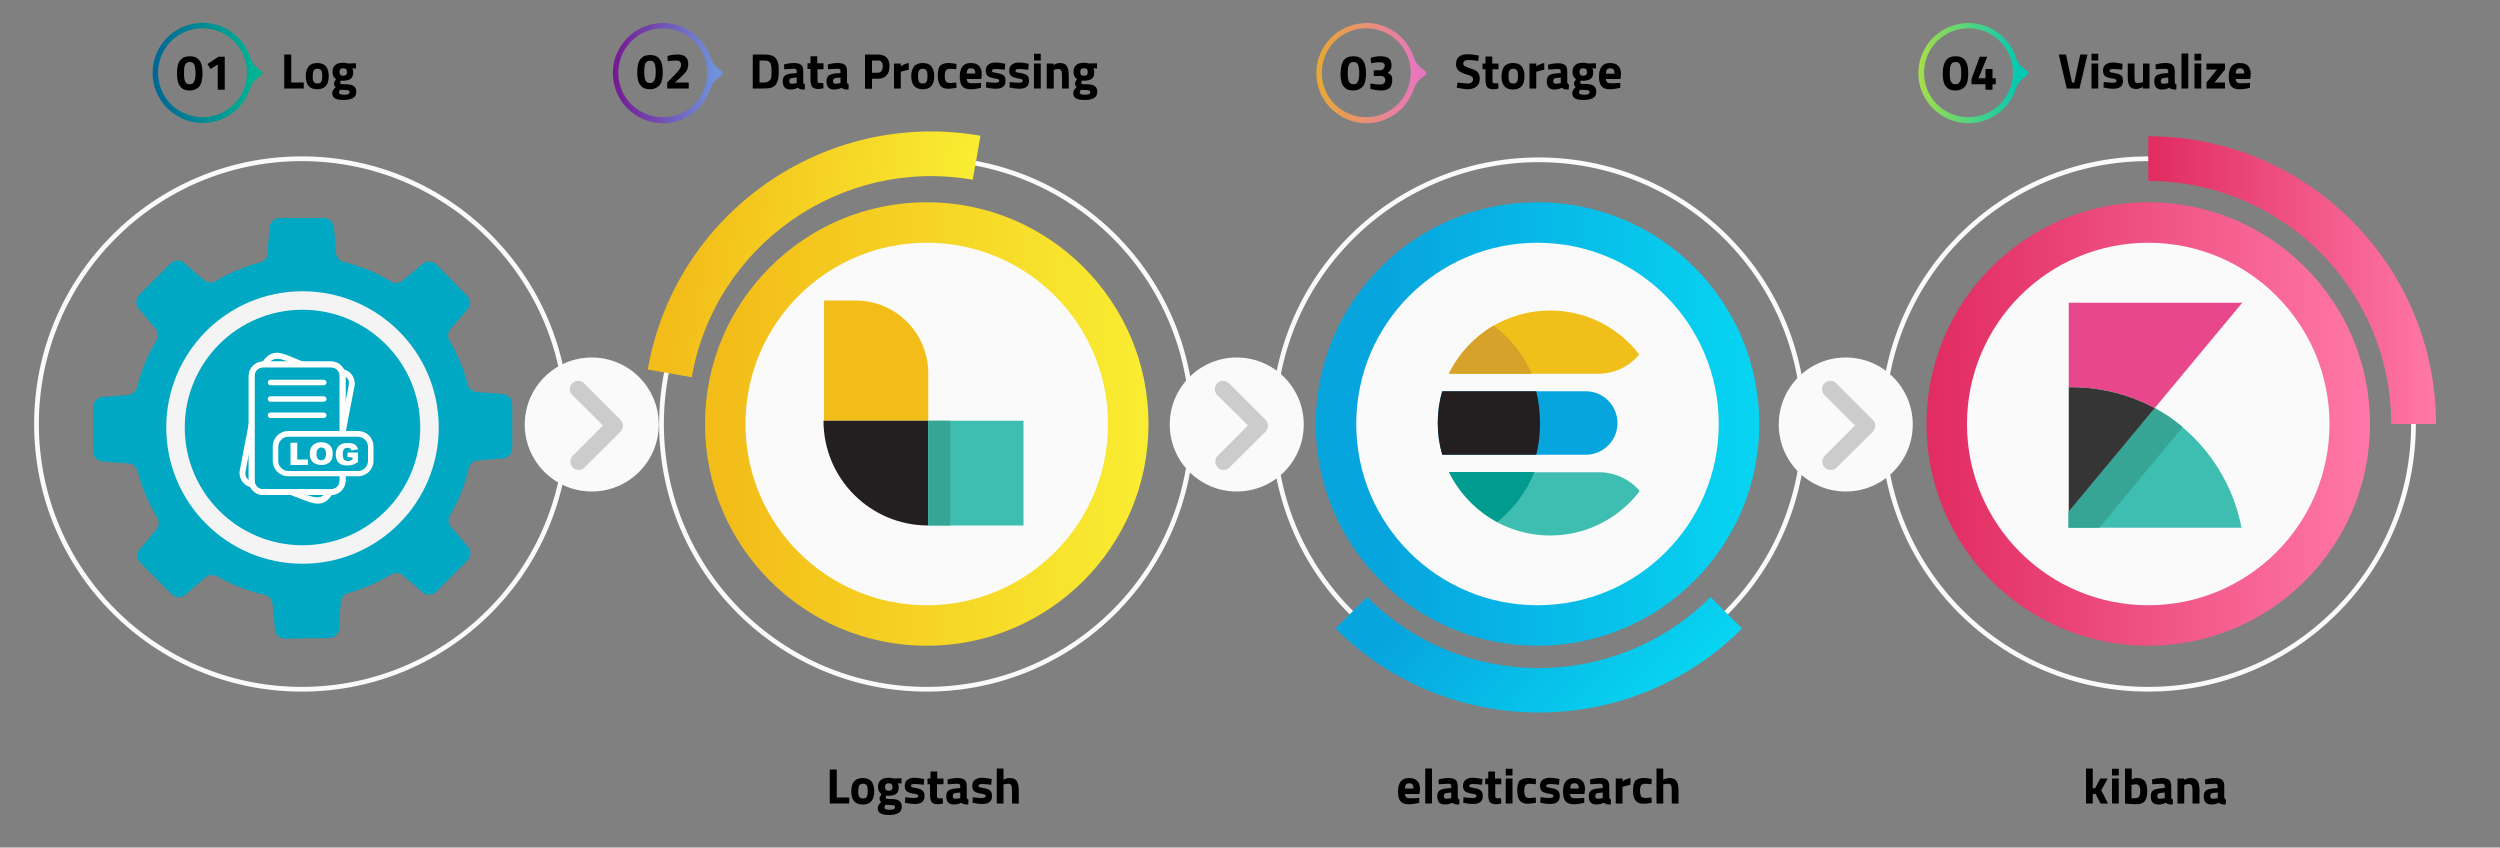<?xml version="1.0" encoding="utf-8"?>
<!-- Generator: Adobe Illustrator 21.0.0, SVG Export Plug-In . SVG Version: 6.00 Build 0)  -->
<!DOCTYPE svg PUBLIC "-//W3C//DTD SVG 1.1//EN" "http://www.w3.org/Graphics/SVG/1.1/DTD/svg11.dtd">
<svg version="1.1" id="Layer_1" xmlns="http://www.w3.org/2000/svg" xmlns:xlink="http://www.w3.org/1999/xlink" x="0px" y="0px"
	 viewBox="0 0 1000 339" style="enable-background:new 0 0 1000 339;" xml:space="preserve">
<rect x="0" y="0" width="1000" height="339" fill="#808080" stroke="none"/>
<g>
	<path d="M339.6,321.4h-7.7v-13.6h2.8V319h5V321.4z"/>
	<path d="M341.6,312.6c0.7-0.9,1.9-1.4,3.5-1.4s2.8,0.5,3.5,1.4s1.1,2.2,1.1,3.9c0,3.5-1.5,5.3-4.6,5.3s-4.6-1.8-4.6-5.3
		C340.5,314.8,340.9,313.5,341.6,312.6z M343.7,318.7c0.3,0.5,0.8,0.7,1.5,0.7s1.2-0.2,1.5-0.7c0.3-0.5,0.4-1.2,0.4-2.3
		c0-1-0.1-1.8-0.4-2.2c-0.3-0.5-0.8-0.7-1.5-0.7s-1.2,0.2-1.5,0.7c-0.3,0.5-0.4,1.2-0.4,2.2C343.2,317.4,343.4,318.2,343.7,318.7z"
		/>
	<path d="M360.7,322.7c0,1.1-0.4,2-1.3,2.5c-0.9,0.5-2.1,0.8-3.6,0.8s-2.7-0.2-3.5-0.6c-0.8-0.4-1.2-1.1-1.2-2.2
		c0-0.8,0.5-1.6,1.4-2.4c-0.5-0.3-0.7-0.8-0.7-1.5c0-0.3,0.2-0.7,0.6-1.3l0.2-0.3c-0.9-0.7-1.4-1.6-1.4-2.9c0-1.3,0.4-2.2,1.1-2.8
		s1.8-0.9,3.1-0.9c0.6,0,1.1,0.1,1.7,0.2l0.3,0.1l3.2-0.1v2.1l-1.5-0.1c0.3,0.5,0.4,0.9,0.4,1.4c0,1.3-0.3,2.3-1,2.8
		c-0.7,0.5-1.7,0.8-3.2,0.8c-0.3,0-0.6,0-0.8-0.1c-0.1,0.3-0.2,0.6-0.2,0.8s0.1,0.4,0.3,0.5s0.8,0.1,1.6,0.1c1.7,0,2.8,0.2,3.4,0.7
		C360.4,320.8,360.7,321.6,360.7,322.7z M353.8,323c0,0.6,0.7,0.9,2.1,0.9c1.4,0,2.1-0.3,2.1-1c0-0.4-0.1-0.6-0.4-0.7
		c-0.2-0.1-0.7-0.2-1.5-0.2l-1.8-0.1C354,322.2,353.8,322.6,353.8,323z M354,314.8c0,1,0.5,1.5,1.5,1.5s1.5-0.5,1.5-1.5
		c0-1-0.5-1.5-1.5-1.5S354,313.8,354,314.8z"/>
	<path d="M369.5,313.9c-1.7-0.2-2.8-0.3-3.5-0.3c-0.7,0-1.1,0.1-1.3,0.2s-0.3,0.3-0.3,0.6c0,0.3,0.1,0.4,0.4,0.5
		c0.3,0.1,0.9,0.2,2,0.4s1.8,0.5,2.3,1c0.5,0.4,0.7,1.2,0.7,2.1c0,2.2-1.3,3.2-4,3.2c-0.9,0-1.9-0.1-3.2-0.4l-0.6-0.1l0.1-2.2
		c1.7,0.2,2.8,0.3,3.5,0.3c0.6,0,1.1-0.1,1.3-0.2c0.2-0.1,0.4-0.3,0.4-0.6s-0.1-0.4-0.4-0.6c-0.2-0.1-0.9-0.3-1.9-0.4
		c-1-0.2-1.8-0.5-2.3-0.9c-0.5-0.4-0.8-1.2-0.8-2.2c0-1.1,0.4-1.9,1.1-2.4c0.7-0.5,1.6-0.8,2.8-0.8c0.8,0,1.9,0.1,3.2,0.4l0.7,0.1
		L369.5,313.9z"/>
	<path d="M377.3,313.7h-2.5v4.1c0,0.4,0,0.7,0,0.9c0,0.2,0.1,0.3,0.2,0.4c0.1,0.1,0.3,0.2,0.6,0.2l1.5,0l0.1,2.1
		c-0.9,0.2-1.6,0.3-2,0.3c-1.2,0-2-0.3-2.5-0.8c-0.4-0.5-0.7-1.5-0.7-3v-4.2H371v-2.3h1.2v-2.8h2.7v2.8h2.5V313.7z"/>
	<path d="M386.7,314.6v4.2c0,0.3,0.1,0.5,0.2,0.7s0.2,0.2,0.5,0.3l-0.1,2c-0.7,0-1.2,0-1.6-0.1c-0.4-0.1-0.8-0.3-1.2-0.6
		c-1,0.5-1.9,0.7-2.9,0.7c-2.1,0-3.1-1.1-3.1-3.3c0-1.1,0.3-1.8,0.9-2.3c0.6-0.4,1.5-0.7,2.6-0.8l2.1-0.2v-0.6
		c0-0.4-0.1-0.7-0.3-0.9c-0.2-0.2-0.5-0.2-0.9-0.2l-3.8,0.2l-0.1-1.9c1.4-0.4,2.8-0.6,4.1-0.6c1.3,0,2.2,0.3,2.8,0.8
		C386.5,312.5,386.7,313.4,386.7,314.6z M382.2,317.2c-0.7,0.1-1.1,0.5-1.1,1.2s0.3,1.1,1,1.1c0.5,0,1.1-0.1,1.7-0.2l0.3-0.1V317
		L382.2,317.2z"/>
	<path d="M396.5,313.9c-1.7-0.2-2.8-0.3-3.5-0.3c-0.7,0-1.1,0.1-1.3,0.2s-0.3,0.3-0.3,0.6c0,0.3,0.1,0.4,0.4,0.5
		c0.3,0.1,0.9,0.2,2,0.4s1.8,0.5,2.3,1c0.5,0.4,0.7,1.2,0.7,2.1c0,2.2-1.3,3.2-4,3.2c-0.9,0-1.9-0.1-3.2-0.4l-0.6-0.1l0.1-2.2
		c1.7,0.2,2.8,0.3,3.5,0.3c0.6,0,1.1-0.1,1.3-0.2c0.2-0.1,0.4-0.3,0.4-0.6s-0.1-0.4-0.4-0.6c-0.2-0.1-0.9-0.3-1.9-0.4
		c-1-0.2-1.8-0.5-2.3-0.9c-0.5-0.4-0.8-1.2-0.8-2.2c0-1.1,0.4-1.9,1.1-2.4c0.7-0.5,1.6-0.8,2.8-0.8c0.8,0,1.9,0.1,3.2,0.4l0.7,0.1
		L396.5,313.9z"/>
	<path d="M401.4,321.4h-2.7v-14h2.7v4.5c0.9-0.5,1.7-0.7,2.5-0.7c1.3,0,2.3,0.4,2.8,1.2c0.5,0.8,0.8,2,0.8,3.6v5.4h-2.7v-5.4
		c0-0.8-0.1-1.5-0.3-1.9c-0.2-0.4-0.6-0.6-1.2-0.6c-0.5,0-1,0.1-1.6,0.2l-0.3,0.1V321.4z"/>
</g>
<g>
	<path d="M562.5,318.9c0.3,0.3,0.8,0.4,1.3,0.4c1.2,0,2.3,0,3.3-0.1l0.6-0.1l0,2c-1.5,0.4-2.9,0.6-4.2,0.6c-1.5,0-2.6-0.4-3.3-1.2
		s-1-2.1-1-3.9c0-3.6,1.5-5.4,4.4-5.4c2.9,0,4.4,1.5,4.4,4.5l-0.2,1.9H562C562,318.2,562.2,318.6,562.5,318.9z M565.4,315.5
		c0-0.8-0.1-1.4-0.4-1.7c-0.3-0.3-0.7-0.5-1.3-0.5c-0.6,0-1.1,0.2-1.3,0.5c-0.3,0.3-0.4,0.9-0.4,1.6H565.4z"/>
	<path d="M570.1,321.4v-14h2.7v14H570.1z"/>
	<path d="M583.1,314.6v4.2c0,0.3,0.1,0.5,0.2,0.7s0.2,0.2,0.5,0.3l-0.1,2c-0.7,0-1.2,0-1.6-0.1c-0.4-0.1-0.8-0.3-1.2-0.6
		c-1,0.5-1.9,0.7-2.9,0.7c-2.1,0-3.1-1.1-3.1-3.3c0-1.1,0.3-1.8,0.9-2.3c0.6-0.4,1.5-0.7,2.6-0.8l2.1-0.2v-0.6
		c0-0.4-0.1-0.7-0.3-0.9c-0.2-0.2-0.5-0.2-0.9-0.2l-3.8,0.2l-0.1-1.9c1.4-0.4,2.8-0.6,4.1-0.6s2.2,0.3,2.8,0.8
		C582.8,312.5,583.1,313.4,583.1,314.6z M578.6,317.2c-0.7,0.1-1.1,0.5-1.1,1.2s0.3,1.1,1,1.1c0.5,0,1.1-0.1,1.7-0.2l0.3-0.1V317
		L578.6,317.2z"/>
	<path d="M592.8,313.9c-1.7-0.2-2.8-0.3-3.5-0.3c-0.7,0-1.1,0.1-1.3,0.2s-0.3,0.3-0.3,0.6c0,0.3,0.1,0.4,0.4,0.5
		c0.3,0.1,0.9,0.2,2,0.4s1.8,0.5,2.3,1c0.5,0.4,0.7,1.2,0.7,2.1c0,2.2-1.3,3.2-4,3.2c-0.9,0-1.9-0.1-3.2-0.4l-0.6-0.1l0.1-2.2
		c1.7,0.2,2.8,0.3,3.5,0.3c0.6,0,1.1-0.1,1.3-0.2s0.4-0.3,0.4-0.6s-0.1-0.4-0.4-0.6c-0.2-0.1-0.9-0.3-1.9-0.4
		c-1-0.2-1.8-0.5-2.3-0.9s-0.8-1.2-0.8-2.2c0-1.1,0.4-1.9,1.1-2.4s1.6-0.8,2.8-0.8c0.8,0,1.9,0.1,3.2,0.4l0.7,0.1L592.8,313.9z"/>
	<path d="M600.6,313.7h-2.5v4.1c0,0.4,0,0.7,0,0.9c0,0.2,0.1,0.3,0.2,0.4s0.3,0.2,0.6,0.2l1.5,0l0.1,2.1c-0.9,0.2-1.6,0.3-2,0.3
		c-1.2,0-2-0.3-2.5-0.8c-0.4-0.5-0.7-1.5-0.7-3v-4.2h-1.2v-2.3h1.2v-2.8h2.7v2.8h2.5V313.7z"/>
	<path d="M602.3,310.2v-2.7h2.7v2.7H602.3z M602.3,321.4v-10h2.7v10H602.3z"/>
	<path d="M611.2,311.2c0.7,0,1.6,0.1,2.7,0.3l0.5,0.1l-0.1,2.1c-1.1-0.1-1.8-0.2-2.3-0.2c-0.9,0-1.5,0.2-1.8,0.6s-0.5,1.1-0.5,2.2
		c0,1.1,0.2,1.8,0.5,2.3c0.3,0.4,0.9,0.6,1.8,0.6l2.3-0.2l0.1,2.1c-1.4,0.3-2.5,0.4-3.3,0.4c-1.5,0-2.5-0.4-3.2-1.3s-1-2.2-1-4
		c0-1.8,0.3-3.2,1-4C608.7,311.6,609.8,311.2,611.2,311.2z"/>
	<path d="M623.6,313.9c-1.7-0.2-2.8-0.3-3.5-0.3c-0.7,0-1.1,0.1-1.3,0.2s-0.3,0.3-0.3,0.6c0,0.3,0.1,0.4,0.4,0.5
		c0.3,0.1,0.9,0.2,2,0.4s1.8,0.5,2.3,1c0.5,0.4,0.7,1.2,0.7,2.1c0,2.2-1.3,3.2-4,3.2c-0.9,0-1.9-0.1-3.2-0.4l-0.6-0.1l0.1-2.2
		c1.7,0.2,2.8,0.3,3.5,0.3c0.6,0,1.1-0.1,1.3-0.2s0.4-0.3,0.4-0.6s-0.1-0.4-0.4-0.6c-0.2-0.1-0.9-0.3-1.9-0.4
		c-1-0.2-1.8-0.5-2.3-0.9s-0.8-1.2-0.8-2.2c0-1.1,0.4-1.9,1.1-2.4s1.6-0.8,2.8-0.8c0.8,0,1.9,0.1,3.2,0.4l0.7,0.1L623.6,313.9z"/>
	<path d="M628.5,318.9c0.3,0.3,0.8,0.4,1.3,0.4c1.2,0,2.3,0,3.3-0.1l0.6-0.1l0,2c-1.5,0.4-2.9,0.6-4.2,0.6c-1.5,0-2.6-0.4-3.3-1.2
		s-1-2.1-1-3.9c0-3.6,1.5-5.4,4.4-5.4c2.9,0,4.4,1.5,4.4,4.5l-0.2,1.9h-5.9C628.1,318.2,628.2,318.6,628.5,318.9z M631.5,315.5
		c0-0.8-0.1-1.4-0.4-1.7c-0.3-0.3-0.7-0.5-1.3-0.5c-0.6,0-1.1,0.2-1.3,0.5c-0.3,0.3-0.4,0.9-0.4,1.6H631.5z"/>
	<path d="M643.7,314.6v4.2c0,0.3,0.1,0.5,0.2,0.7s0.2,0.2,0.5,0.3l-0.1,2c-0.7,0-1.2,0-1.6-0.1c-0.4-0.1-0.8-0.3-1.2-0.6
		c-1,0.5-1.9,0.7-2.9,0.7c-2.1,0-3.1-1.1-3.1-3.3c0-1.1,0.3-1.8,0.9-2.3c0.6-0.4,1.5-0.7,2.6-0.8l2.1-0.2v-0.6
		c0-0.4-0.1-0.7-0.3-0.9c-0.2-0.2-0.5-0.2-0.9-0.2l-3.8,0.2l-0.1-1.9c1.4-0.4,2.8-0.6,4.1-0.6s2.2,0.3,2.8,0.8
		C643.4,312.5,643.7,313.4,643.7,314.6z M639.2,317.2c-0.7,0.1-1.1,0.5-1.1,1.2s0.3,1.1,1,1.1c0.5,0,1.1-0.1,1.7-0.2l0.3-0.1V317
		L639.2,317.2z"/>
	<path d="M646.3,321.4v-10h2.7v1.1c1.1-0.7,2.2-1.1,3.2-1.3v2.7c-1.1,0.2-2,0.5-2.8,0.7l-0.4,0.1v6.7H646.3z"/>
	<path d="M657.5,311.2c0.7,0,1.6,0.1,2.7,0.3l0.5,0.1l-0.1,2.1c-1.1-0.1-1.8-0.2-2.3-0.2c-0.9,0-1.5,0.2-1.8,0.6s-0.5,1.1-0.5,2.2
		c0,1.1,0.2,1.8,0.5,2.3c0.3,0.4,0.9,0.6,1.8,0.6l2.3-0.2l0.1,2.1c-1.4,0.3-2.5,0.4-3.3,0.4c-1.5,0-2.5-0.4-3.2-1.3s-1-2.2-1-4
		c0-1.8,0.3-3.2,1-4C654.9,311.6,656,311.2,657.5,311.2z"/>
	<path d="M665.3,321.4h-2.7v-14h2.7v4.5c0.9-0.5,1.7-0.7,2.5-0.7c1.3,0,2.3,0.4,2.8,1.2c0.5,0.8,0.8,2,0.8,3.6v5.4h-2.7v-5.4
		c0-0.8-0.1-1.5-0.3-1.9c-0.2-0.4-0.6-0.6-1.2-0.6c-0.5,0-1,0.1-1.6,0.2l-0.3,0.1V321.4z"/>
</g>
<g>
	<path id="XMLID_116_" style="fill:#00A8C3;" d="M190.9,184.2l10.2-0.8c2.1-0.2,3.8-1.9,3.8-4.1l0-5.9l0-5.8l0-5.9c0-2.1-1.6-3.9-3.8-4.1
		l-10.4-0.8c-1.7-0.1-3.2-1.4-3.6-3c-1.6-6.2-4.1-12.1-7.3-17.5c-0.9-1.5-0.7-3.4,0.4-4.8l6.8-7.7c1.4-1.6,1.3-4-0.2-5.5l-4.1-4.2
		l-4-4.1l-4.1-4.2c-1.5-1.5-3.9-1.6-5.5-0.3l-8,6.7c-1.3,1.1-3.2,1.3-4.7,0.4c-5.8-3.5-12.1-6.2-18.9-7.8c-1.7-0.4-2.9-1.9-3.1-3.6
		l-0.8-10.2c-0.2-2.1-1.9-3.8-4.1-3.8h-5.9h-5.8h-5.9c-2.1,0-3.9,1.6-4.1,3.8l-0.8,10.4c-0.1,1.7-1.4,3.2-3,3.6
		c-6.3,1.6-12.2,4.1-17.7,7.4c-1.5,0.9-3.4,0.7-4.8-0.4l-7.8-6.8c-1.6-1.4-4-1.3-5.5,0.2l-4.2,4.2l-4.1,4.1l-4.2,4.2
		c-1.5,1.5-1.6,3.9-0.3,5.5l6.8,8c1.1,1.3,1.3,3.2,0.4,4.7c-3.5,5.8-6.1,12.1-7.8,18.8c-0.4,1.7-1.9,2.9-3.6,3.1l-10.2,0.8
		c-2.1,0.2-3.8,1.9-3.8,4.1l0,5.9l0,5.8l0,5.9c0,2.1,1.6,3.9,3.8,4.1l10.4,0.8c1.7,0.1,3.2,1.3,3.6,3c1.7,6.6,4.4,12.9,7.9,18.6
		c0.9,1.5,0.8,3.4-0.4,4.8l-6.6,7.9c-1.4,1.6-1.3,4,0.3,5.5l4.2,4.2l4.1,4.1l4.2,4.2c1.5,1.5,3.9,1.6,5.5,0.2l7.9-6.9
		c1.3-1.1,3.2-1.3,4.7-0.5c5.9,3.4,12.3,5.9,19.1,7.5c1.7,0.4,3,1.8,3.1,3.6l1,10.2c0.2,2.1,2,3.7,4.1,3.7l5.9-0.1l5.8-0.1l5.9-0.1
		c2.1,0,3.9-1.7,4-3.9l0.6-10.4c0.1-1.7,1.3-3.2,3-3.7c6.1-1.7,11.8-4.2,17.1-7.4c1.5-0.9,3.4-0.8,4.8,0.4l7.8,6.7
		c1.6,1.4,4,1.3,5.5-0.2l4.2-4.2l4.1-4.1l4.2-4.2c1.5-1.5,1.6-3.9,0.2-5.5l-6.8-7.9c-1.1-1.3-1.3-3.2-0.4-4.7
		c3.3-5.6,5.8-11.6,7.3-18.1C187.7,185.6,189.2,184.4,190.9,184.2z"/>
	<g id="XMLID_152_">
		<circle id="XMLID_389_" style="fill:#F4F4F4;" cx="121" cy="171" r="54.5"/>
		<circle id="XMLID_203_" style="fill:#00A8C3;" cx="121" cy="171" r="47.1"/>
	</g>
</g>
<g>
	<path d="M837.1,321.4h-2.7v-14h2.7v8l1-0.2l2-3.8h3l-2.6,4.7l2.7,5.3h-3l-2-3.9l-1.1,0.2V321.4z"/>
	<path d="M844.8,310.2v-2.7h2.7v2.7H844.8z M844.8,321.4v-10h2.7v10H844.8z"/>
	<path d="M854.8,311.2c1.4,0,2.4,0.4,3.1,1.2c0.6,0.8,1,2.1,1,4.1c0,2-0.4,3.3-1.1,4.1c-0.7,0.8-2,1.1-3.9,1.1
		c-0.6,0-1.6-0.1-3.1-0.2l-0.8-0.1v-14h2.7v4.3C853.5,311.4,854.2,311.2,854.8,311.2z M853.8,319.3c0.9,0,1.5-0.2,1.8-0.6
		c0.3-0.4,0.5-1.2,0.5-2.3c0-1.8-0.6-2.7-1.7-2.7c-0.5,0-1,0.1-1.5,0.2l-0.3,0.1v5.3C853.2,319.3,853.6,319.3,853.8,319.3z"/>
	<path d="M868.5,314.6v4.2c0,0.3,0.1,0.5,0.2,0.7s0.2,0.2,0.5,0.3l-0.1,2c-0.7,0-1.2,0-1.6-0.1c-0.4-0.1-0.8-0.3-1.2-0.6
		c-1,0.5-1.9,0.7-2.9,0.7c-2.1,0-3.1-1.1-3.1-3.3c0-1.1,0.3-1.8,0.9-2.3c0.6-0.4,1.5-0.7,2.6-0.8l2.1-0.2v-0.6
		c0-0.4-0.1-0.7-0.3-0.9c-0.2-0.2-0.5-0.2-0.9-0.2l-3.8,0.2l-0.1-1.9c1.4-0.4,2.8-0.6,4.1-0.6c1.3,0,2.2,0.3,2.8,0.8
		C868.2,312.5,868.5,313.4,868.5,314.6z M864,317.2c-0.7,0.1-1.1,0.5-1.1,1.2s0.3,1.1,1,1.1c0.5,0,1.1-0.1,1.7-0.2l0.3-0.1V317
		L864,317.2z"/>
	<path d="M873.7,321.4H871v-10h2.7v0.6c0.9-0.5,1.7-0.8,2.5-0.8c1.3,0,2.3,0.4,2.8,1.2c0.5,0.8,0.8,2,0.8,3.6v5.4H877v-5.3
		c0-0.9-0.1-1.5-0.3-1.9c-0.2-0.4-0.6-0.6-1.2-0.6c-0.5,0-1.1,0.1-1.6,0.3l-0.2,0.1V321.4z"/>
	<path d="M889.7,314.6v4.2c0,0.3,0.1,0.5,0.2,0.7s0.2,0.2,0.5,0.3l-0.1,2c-0.7,0-1.2,0-1.6-0.1c-0.4-0.1-0.8-0.3-1.2-0.6
		c-1,0.5-1.9,0.7-2.9,0.7c-2.1,0-3.1-1.1-3.1-3.3c0-1.1,0.3-1.8,0.9-2.3c0.6-0.4,1.5-0.7,2.6-0.8l2.1-0.2v-0.6
		c0-0.4-0.1-0.7-0.3-0.9c-0.2-0.2-0.5-0.2-0.9-0.2l-3.8,0.2l-0.1-1.9c1.4-0.4,2.8-0.6,4.1-0.6c1.3,0,2.2,0.3,2.8,0.8
		C889.5,312.5,889.7,313.4,889.7,314.6z M885.2,317.2c-0.7,0.1-1.1,0.5-1.1,1.2s0.3,1.1,1,1.1c0.5,0,1.1-0.1,1.7-0.2l0.3-0.1V317
		L885.2,317.2z"/>
</g>
<g>
	<g>
		<path d="M305.7,35.4h-4.6V21.8h4.6c1.2,0,2.1,0.1,2.9,0.4c0.8,0.2,1.4,0.7,1.8,1.2c0.4,0.6,0.7,1.2,0.9,2c0.2,0.8,0.2,1.8,0.2,3
			c0,1.2-0.1,2.2-0.2,3c-0.1,0.8-0.4,1.5-0.8,2.2c-0.4,0.6-1,1.1-1.8,1.4C307.9,35.3,306.9,35.4,305.7,35.4z M308.6,30
			c0-0.4,0-1,0-1.8c0-0.8,0-1.4-0.1-1.8c-0.1-0.5-0.2-0.9-0.4-1.2c-0.2-0.4-0.5-0.6-0.9-0.8c-0.4-0.1-0.9-0.2-1.6-0.2h-1.8V33h1.8
			c1,0,1.7-0.3,2.2-0.8C308.3,31.9,308.6,31.1,308.6,30z"/>
		<path d="M321.3,28.6v4.2c0,0.3,0.1,0.5,0.2,0.7c0.1,0.1,0.2,0.2,0.5,0.3l-0.1,2c-0.7,0-1.2,0-1.6-0.1c-0.4-0.1-0.8-0.3-1.2-0.6
			c-1,0.5-1.9,0.7-2.9,0.7c-2.1,0-3.1-1.1-3.1-3.3c0-1.1,0.3-1.8,0.9-2.3c0.6-0.4,1.5-0.7,2.6-0.8l2.1-0.2v-0.6
			c0-0.4-0.1-0.7-0.3-0.9c-0.2-0.2-0.5-0.2-0.9-0.2l-3.8,0.2l-0.1-1.9c1.4-0.4,2.8-0.6,4.1-0.6c1.3,0,2.2,0.3,2.8,0.8
			S321.3,27.4,321.3,28.6z M316.8,31.2c-0.7,0.1-1.1,0.5-1.1,1.2s0.3,1.1,1,1.1c0.5,0,1.1-0.1,1.7-0.2l0.3-0.1V31L316.8,31.2z"/>
		<path d="M329.4,27.7H327v4.1c0,0.4,0,0.7,0,0.8c0,0.2,0.1,0.3,0.2,0.4c0.1,0.1,0.3,0.2,0.6,0.2l1.5,0l0.1,2.1
			c-0.9,0.2-1.6,0.3-2,0.3c-1.2,0-2-0.3-2.5-0.8c-0.4-0.5-0.7-1.5-0.7-3v-4.2h-1.2v-2.3h1.2v-2.8h2.7v2.8h2.5V27.7z"/>
		<path d="M338.8,28.6v4.2c0,0.3,0.1,0.5,0.2,0.7c0.1,0.1,0.2,0.2,0.5,0.3l-0.1,2c-0.7,0-1.2,0-1.6-0.1c-0.4-0.1-0.8-0.3-1.2-0.6
			c-1,0.5-1.9,0.7-2.9,0.7c-2.1,0-3.1-1.1-3.1-3.3c0-1.1,0.3-1.8,0.9-2.3c0.6-0.4,1.5-0.7,2.6-0.8l2.1-0.2v-0.6
			c0-0.4-0.1-0.7-0.3-0.9c-0.2-0.2-0.5-0.2-0.9-0.2l-3.8,0.2l-0.1-1.9c1.4-0.4,2.8-0.6,4.1-0.6c1.3,0,2.2,0.3,2.8,0.8
			S338.8,27.4,338.8,28.6z M334.3,31.2c-0.7,0.1-1.1,0.5-1.1,1.2s0.3,1.1,1,1.1c0.5,0,1.1-0.1,1.7-0.2l0.3-0.1V31L334.3,31.2z"/>
		<path d="M351,31.5h-2.2v4H346V21.8h5c3.2,0,4.8,1.6,4.8,4.7c0,1.6-0.4,2.8-1.2,3.6C353.8,31.1,352.6,31.5,351,31.5z M348.8,29.1
			h2.2c1.4,0,2.1-0.9,2.1-2.6c0-0.8-0.2-1.4-0.5-1.8c-0.3-0.4-0.9-0.5-1.6-0.5h-2.2V29.1z"/>
		<path d="M357.6,35.4v-10h2.7v1.1c1.1-0.7,2.2-1.1,3.2-1.3v2.7c-1.1,0.2-2,0.5-2.8,0.7l-0.4,0.1v6.7H357.6z"/>
		<path d="M365.6,26.6c0.7-0.9,1.9-1.4,3.5-1.4s2.8,0.5,3.5,1.4s1.1,2.2,1.1,3.8c0,3.5-1.5,5.3-4.6,5.3s-4.6-1.8-4.6-5.3
			C364.5,28.8,364.9,27.5,365.6,26.6z M367.6,32.7c0.3,0.5,0.8,0.7,1.5,0.7s1.2-0.2,1.5-0.7c0.3-0.5,0.4-1.2,0.4-2.3
			c0-1-0.1-1.8-0.4-2.2c-0.3-0.5-0.8-0.7-1.5-0.7s-1.2,0.2-1.5,0.7c-0.3,0.5-0.4,1.2-0.4,2.2C367.2,31.5,367.4,32.2,367.6,32.7z"/>
		<path d="M379.4,25.2c0.7,0,1.6,0.1,2.7,0.3l0.5,0.1l-0.1,2.1c-1.1-0.1-1.8-0.2-2.3-0.2c-0.9,0-1.5,0.2-1.8,0.6
			c-0.3,0.4-0.5,1.1-0.5,2.2c0,1.1,0.1,1.8,0.5,2.3c0.3,0.4,0.9,0.6,1.8,0.6l2.3-0.2l0.1,2.1c-1.4,0.3-2.5,0.4-3.3,0.4
			c-1.5,0-2.5-0.4-3.2-1.3c-0.6-0.8-1-2.2-1-4s0.3-3.2,1-4C376.9,25.6,377.9,25.2,379.4,25.2z"/>
		<path d="M387.2,32.9c0.3,0.3,0.8,0.4,1.3,0.4c1.2,0,2.3,0,3.3-0.1l0.6-0.1l0,2c-1.5,0.4-2.9,0.6-4.2,0.6c-1.5,0-2.6-0.4-3.3-1.2
			c-0.7-0.8-1-2.1-1-3.9c0-3.6,1.5-5.4,4.4-5.4c2.9,0,4.4,1.5,4.4,4.5l-0.2,1.9h-5.9C386.7,32.2,386.9,32.6,387.2,32.9z M390.1,29.5
			c0-0.8-0.1-1.4-0.4-1.7c-0.3-0.3-0.7-0.5-1.3-0.5s-1.1,0.2-1.3,0.5c-0.3,0.3-0.4,0.9-0.4,1.6H390.1z"/>
		<path d="M401.9,27.9c-1.7-0.2-2.8-0.3-3.5-0.3c-0.7,0-1.1,0.1-1.3,0.2c-0.2,0.1-0.3,0.3-0.3,0.6s0.1,0.4,0.4,0.5
			c0.3,0.1,0.9,0.2,2,0.4s1.8,0.5,2.3,0.9c0.5,0.4,0.7,1.2,0.7,2.1c0,2.2-1.3,3.2-4,3.2c-0.9,0-1.9-0.1-3.2-0.4l-0.6-0.1l0.1-2.2
			c1.7,0.2,2.8,0.3,3.5,0.3c0.6,0,1.1-0.1,1.3-0.2c0.2-0.1,0.4-0.3,0.4-0.6c0-0.3-0.1-0.4-0.4-0.6c-0.2-0.1-0.9-0.3-1.9-0.4
			c-1-0.2-1.8-0.5-2.3-0.9c-0.5-0.4-0.8-1.2-0.8-2.2c0-1.1,0.4-1.9,1.1-2.4c0.7-0.5,1.6-0.8,2.8-0.8c0.8,0,1.9,0.1,3.2,0.4l0.7,0.1
			L401.9,27.9z"/>
		<path d="M411.3,27.9c-1.7-0.2-2.8-0.3-3.5-0.3c-0.7,0-1.1,0.1-1.3,0.2c-0.2,0.1-0.3,0.3-0.3,0.6s0.1,0.4,0.4,0.5
			c0.3,0.1,0.9,0.2,2,0.4s1.8,0.5,2.3,0.9c0.5,0.4,0.7,1.2,0.7,2.1c0,2.2-1.3,3.2-4,3.2c-0.9,0-1.9-0.1-3.2-0.4l-0.6-0.1l0.1-2.2
			c1.7,0.2,2.8,0.3,3.5,0.3c0.6,0,1.1-0.1,1.3-0.2c0.2-0.1,0.4-0.3,0.4-0.6c0-0.3-0.1-0.4-0.4-0.6c-0.2-0.1-0.9-0.3-1.9-0.4
			c-1-0.2-1.8-0.5-2.3-0.9c-0.5-0.4-0.8-1.2-0.8-2.2c0-1.1,0.4-1.9,1.1-2.4c0.7-0.5,1.6-0.8,2.8-0.8c0.8,0,1.9,0.1,3.2,0.4l0.7,0.1
			L411.3,27.9z"/>
		<path d="M413.6,24.2v-2.7h2.7v2.7H413.6z M413.6,35.4v-10h2.7v10H413.6z"/>
		<path d="M421.4,35.4h-2.7v-10h2.7V26c0.9-0.5,1.7-0.8,2.5-0.8c1.3,0,2.3,0.4,2.8,1.2c0.5,0.8,0.8,2,0.8,3.6v5.4h-2.7v-5.3
			c0-0.9-0.1-1.5-0.3-1.9c-0.2-0.4-0.6-0.6-1.2-0.6c-0.5,0-1.1,0.1-1.6,0.3l-0.2,0.1V35.4z"/>
		<path d="M438.9,36.7c0,1.1-0.4,2-1.3,2.5S435.5,40,434,40s-2.7-0.2-3.5-0.6c-0.8-0.4-1.2-1.1-1.2-2.2c0-0.8,0.5-1.6,1.4-2.4
			c-0.5-0.3-0.7-0.8-0.7-1.5c0-0.3,0.2-0.7,0.6-1.3l0.2-0.3c-0.9-0.7-1.4-1.6-1.4-2.9s0.4-2.2,1.1-2.8s1.8-0.9,3.1-0.9
			c0.6,0,1.1,0.1,1.7,0.2l0.3,0.1l3.2-0.1v2.1l-1.5-0.1c0.3,0.5,0.4,0.9,0.4,1.4c0,1.3-0.3,2.3-1,2.8c-0.7,0.5-1.7,0.8-3.2,0.8
			c-0.3,0-0.6,0-0.8-0.1c-0.1,0.3-0.2,0.6-0.2,0.9s0.1,0.4,0.3,0.5s0.8,0.1,1.6,0.1c1.7,0,2.8,0.2,3.4,0.7
			C438.6,34.8,438.9,35.6,438.9,36.7z M431.9,37c0,0.6,0.7,0.9,2.1,0.9c1.4,0,2.1-0.3,2.1-1c0-0.4-0.1-0.6-0.4-0.7
			c-0.2-0.1-0.7-0.2-1.5-0.2l-1.8-0.1C432.1,36.2,431.9,36.6,431.9,37z M432.1,28.8c0,1,0.5,1.5,1.5,1.5s1.5-0.5,1.5-1.5
			c0-1-0.5-1.5-1.5-1.5S432.1,27.8,432.1,28.8z"/>
	</g>
</g>
<g>
	<g>
		<path d="M121.4,35.4h-7.7V21.8h2.8V33h5V35.4z"/>
		<path d="M123.4,26.6c0.7-0.9,1.9-1.4,3.5-1.4s2.8,0.5,3.5,1.4s1.1,2.2,1.1,3.8c0,3.5-1.5,5.3-4.6,5.3s-4.6-1.8-4.6-5.3
			C122.3,28.8,122.7,27.5,123.4,26.6z M125.5,32.7c0.3,0.5,0.8,0.7,1.5,0.7s1.2-0.2,1.5-0.7c0.3-0.5,0.4-1.2,0.4-2.3
			c0-1-0.1-1.8-0.4-2.2c-0.3-0.5-0.8-0.7-1.5-0.7s-1.2,0.2-1.5,0.7c-0.3,0.5-0.4,1.2-0.4,2.2C125,31.5,125.2,32.2,125.5,32.7z"/>
		<path d="M142.5,36.7c0,1.1-0.4,2-1.3,2.5s-2.1,0.8-3.6,0.8s-2.7-0.2-3.5-0.6c-0.8-0.4-1.2-1.1-1.2-2.2c0-0.8,0.5-1.6,1.4-2.4
			c-0.5-0.3-0.7-0.8-0.7-1.5c0-0.3,0.2-0.7,0.6-1.3l0.2-0.3c-0.9-0.7-1.4-1.6-1.4-2.9s0.4-2.2,1.1-2.8s1.8-0.9,3.1-0.9
			c0.6,0,1.1,0.1,1.7,0.2l0.3,0.1l3.2-0.1v2.1l-1.5-0.1c0.3,0.5,0.4,0.9,0.4,1.4c0,1.3-0.3,2.3-1,2.8c-0.7,0.5-1.7,0.8-3.2,0.8
			c-0.3,0-0.6,0-0.8-0.1c-0.1,0.3-0.2,0.6-0.2,0.9s0.1,0.4,0.3,0.5s0.8,0.1,1.6,0.1c1.7,0,2.8,0.2,3.4,0.7
			C142.2,34.8,142.5,35.6,142.5,36.7z M135.6,37c0,0.6,0.7,0.9,2.1,0.9c1.4,0,2.1-0.3,2.1-1c0-0.4-0.1-0.6-0.4-0.7
			c-0.2-0.1-0.7-0.2-1.5-0.2l-1.8-0.1C135.8,36.2,135.6,36.6,135.6,37z M135.8,28.8c0,1,0.5,1.5,1.5,1.5s1.5-0.5,1.5-1.5
			c0-1-0.5-1.5-1.5-1.5S135.8,27.8,135.8,28.8z"/>
	</g>
</g>
<g>
	<g>
		<path d="M587.5,24c-1.5,0-2.2,0.5-2.2,1.4c0,0.4,0.2,0.8,0.5,1c0.4,0.2,1.2,0.6,2.5,1c1.3,0.4,2.3,0.9,2.8,1.5s0.8,1.4,0.8,2.5
			c0,1.4-0.4,2.5-1.3,3.2c-0.9,0.7-2,1.1-3.4,1.1c-1,0-2.3-0.2-3.8-0.5l-0.7-0.1l0.3-2.1c1.8,0.2,3.2,0.4,4.1,0.4
			c1.4,0,2.1-0.6,2.1-1.8c0-0.4-0.2-0.8-0.5-1c-0.3-0.2-1-0.5-2-0.8c-1.5-0.4-2.6-1-3.3-1.6c-0.6-0.6-1-1.5-1-2.5
			c0-1.4,0.4-2.4,1.2-3c0.8-0.7,2-1,3.4-1c1,0,2.2,0.1,3.8,0.4l0.7,0.1l-0.2,2.2C589.6,24.1,588.3,24,587.5,24z"/>
		<path d="M599.4,27.7H597v4.1c0,0.4,0,0.7,0,0.9c0,0.2,0.1,0.3,0.2,0.4s0.3,0.2,0.6,0.2l1.5,0l0.1,2.1c-0.9,0.2-1.6,0.3-2,0.3
			c-1.2,0-2-0.3-2.5-0.8c-0.4-0.5-0.7-1.5-0.7-3v-4.2h-1.2v-2.3h1.2v-2.8h2.7v2.8h2.5V27.7z"/>
		<path d="M601.7,26.6c0.7-0.9,1.9-1.4,3.5-1.4s2.8,0.5,3.5,1.4c0.7,0.9,1.1,2.2,1.1,3.9c0,3.5-1.5,5.3-4.6,5.3
			c-3.1,0-4.6-1.8-4.6-5.3C600.7,28.8,601,27.5,601.7,26.6z M603.8,32.7c0.3,0.5,0.8,0.7,1.5,0.7c0.7,0,1.2-0.2,1.5-0.7
			c0.3-0.5,0.4-1.2,0.4-2.3s-0.1-1.8-0.4-2.2c-0.3-0.5-0.8-0.7-1.5-0.7c-0.7,0-1.2,0.2-1.5,0.7s-0.4,1.2-0.4,2.2
			S603.5,32.2,603.8,32.7z"/>
		<path d="M611.8,35.4v-10h2.7v1.1c1.1-0.7,2.2-1.1,3.2-1.3v2.7c-1.1,0.2-2,0.5-2.8,0.7l-0.4,0.1v6.7H611.8z"/>
		<path d="M626.9,28.6v4.2c0,0.3,0.1,0.5,0.2,0.7s0.2,0.2,0.5,0.3l-0.1,2c-0.7,0-1.2,0-1.6-0.1c-0.4-0.1-0.8-0.3-1.2-0.6
			c-1,0.5-1.9,0.7-2.9,0.7c-2.1,0-3.1-1.1-3.1-3.3c0-1.1,0.3-1.8,0.9-2.3s1.5-0.7,2.6-0.8l2.1-0.2v-0.6c0-0.4-0.1-0.7-0.3-0.8
			c-0.2-0.2-0.5-0.2-0.9-0.2l-3.8,0.2l-0.1-1.9c1.4-0.4,2.8-0.6,4.1-0.6c1.3,0,2.2,0.3,2.8,0.8C626.6,26.5,626.9,27.4,626.9,28.6z
			 M622.4,31.2c-0.7,0.1-1.1,0.5-1.1,1.2c0,0.7,0.3,1.1,1,1.1c0.5,0,1.1-0.1,1.7-0.2l0.3-0.1V31L622.4,31.2z"/>
		<path d="M638.5,36.7c0,1.1-0.4,2-1.3,2.5s-2.1,0.8-3.6,0.8s-2.7-0.2-3.5-0.6c-0.8-0.4-1.2-1.1-1.2-2.2c0-0.8,0.5-1.6,1.4-2.4
			c-0.5-0.3-0.7-0.8-0.7-1.5c0-0.3,0.2-0.7,0.6-1.3l0.2-0.3c-0.9-0.7-1.4-1.6-1.4-2.9s0.4-2.2,1.1-2.8s1.8-0.9,3.1-0.9
			c0.6,0,1.1,0.1,1.7,0.2l0.3,0.1l3.2-0.1v2.1l-1.5-0.1c0.3,0.5,0.4,0.9,0.4,1.4c0,1.3-0.3,2.3-1,2.8c-0.7,0.5-1.7,0.8-3.2,0.8
			c-0.3,0-0.6,0-0.8-0.1c-0.1,0.3-0.2,0.6-0.2,0.8c0,0.2,0.1,0.4,0.3,0.5s0.8,0.1,1.6,0.1c1.7,0,2.8,0.2,3.4,0.7
			C638.2,34.8,638.5,35.6,638.5,36.7z M631.6,37c0,0.6,0.7,0.9,2.1,0.9c1.4,0,2.1-0.3,2.1-1c0-0.4-0.1-0.6-0.4-0.7
			c-0.2-0.1-0.7-0.2-1.5-0.2l-1.8-0.1C631.8,36.2,631.6,36.6,631.6,37z M631.8,28.8c0,1,0.5,1.5,1.5,1.5c1,0,1.5-0.5,1.5-1.5
			c0-1-0.5-1.5-1.5-1.5C632.3,27.3,631.8,27.8,631.8,28.8z"/>
		<path d="M642.9,32.9c0.3,0.3,0.8,0.4,1.3,0.4c1.2,0,2.3,0,3.3-0.1l0.6-0.1l0,2c-1.5,0.4-2.9,0.6-4.2,0.6c-1.5,0-2.6-0.4-3.3-1.2
			s-1-2.1-1-3.9c0-3.6,1.5-5.4,4.4-5.4c2.9,0,4.4,1.5,4.4,4.5l-0.2,1.9h-5.9C642.4,32.2,642.5,32.6,642.9,32.9z M645.8,29.5
			c0-0.8-0.1-1.4-0.4-1.7c-0.3-0.3-0.7-0.5-1.3-0.5c-0.6,0-1.1,0.2-1.3,0.5c-0.3,0.3-0.4,0.9-0.4,1.7H645.8z"/>
	</g>
</g>
<g>
	<g>
		<path d="M832.1,21.8h2.9l-3.2,13.6h-5.1l-3.2-13.6h2.9l2.4,11.2h0.9L832.1,21.8z"/>
		<path d="M836.6,24.2v-2.7h2.7v2.7H836.6z M836.6,35.4v-10h2.7v10H836.6z"/>
		<path d="M848.9,27.9c-1.7-0.2-2.8-0.3-3.5-0.3s-1.1,0.1-1.3,0.2c-0.2,0.1-0.3,0.3-0.3,0.6s0.1,0.4,0.4,0.5c0.3,0.1,0.9,0.2,2,0.4
			s1.8,0.5,2.3,0.9c0.5,0.4,0.7,1.2,0.7,2.1c0,2.2-1.3,3.2-4,3.2c-0.9,0-1.9-0.1-3.2-0.4l-0.6-0.1l0.1-2.2c1.7,0.2,2.8,0.3,3.5,0.3
			s1.1-0.1,1.3-0.2c0.2-0.1,0.3-0.3,0.3-0.6c0-0.3-0.1-0.4-0.4-0.6s-0.9-0.3-1.9-0.4c-1-0.2-1.8-0.5-2.3-0.9
			c-0.5-0.4-0.8-1.2-0.8-2.2c0-1.1,0.4-1.9,1.1-2.4c0.7-0.5,1.6-0.8,2.8-0.8c0.8,0,1.9,0.1,3.2,0.4l0.7,0.1L848.9,27.9z"/>
		<path d="M857.1,25.4h2.7v10h-2.7v-0.6c-1,0.5-1.8,0.8-2.5,0.8c-1.4,0-2.3-0.4-2.8-1.2c-0.5-0.8-0.7-2-0.7-3.8v-5.2h2.7v5.3
			c0,1,0.1,1.7,0.2,2s0.5,0.5,1.2,0.5c0.6,0,1.1-0.1,1.7-0.3l0.3-0.1V25.4z"/>
		<path d="M869.9,28.6v4.2c0,0.3,0.1,0.5,0.2,0.7c0.1,0.1,0.2,0.2,0.5,0.3l-0.1,2c-0.7,0-1.2,0-1.6-0.1s-0.8-0.3-1.2-0.6
			c-1,0.5-1.9,0.7-2.9,0.7c-2.1,0-3.1-1.1-3.1-3.3c0-1.1,0.3-1.8,0.9-2.3c0.6-0.4,1.5-0.7,2.6-0.8l2.1-0.2v-0.6
			c0-0.4-0.1-0.7-0.3-0.9s-0.5-0.2-0.9-0.2l-3.8,0.2l-0.1-1.9c1.4-0.4,2.8-0.6,4.1-0.6s2.2,0.3,2.8,0.8
			C869.6,26.5,869.9,27.4,869.9,28.6z M865.4,31.2c-0.7,0.1-1.1,0.5-1.1,1.2s0.3,1.1,1,1.1c0.5,0,1.1-0.1,1.7-0.2l0.3-0.1V31
			L865.4,31.2z"/>
		<path d="M872.6,35.4v-14h2.7v14H872.6z"/>
		<path d="M877.8,24.2v-2.7h2.7v2.7H877.8z M877.8,35.4v-10h2.7v10H877.8z"/>
		<path d="M882.6,27.8v-2.4h7.4v2.4l-4.2,5.2h4.2v2.4h-7.4V33l4.2-5.2H882.6z"/>
		<path d="M894.8,32.9c0.3,0.3,0.8,0.4,1.3,0.4c1.2,0,2.3,0,3.3-0.1l0.6-0.1l0,2c-1.5,0.4-2.9,0.6-4.2,0.6c-1.5,0-2.6-0.4-3.3-1.2
			s-1-2.1-1-3.9c0-3.6,1.5-5.4,4.4-5.4c2.9,0,4.4,1.5,4.4,4.5l-0.2,1.9h-5.9C894.3,32.2,894.5,32.6,894.8,32.9z M897.7,29.5
			c0-0.8-0.1-1.4-0.4-1.7c-0.3-0.3-0.7-0.5-1.3-0.5c-0.6,0-1.1,0.2-1.3,0.5c-0.3,0.3-0.4,0.9-0.4,1.6H897.7z"/>
	</g>
</g>
<g>
	<linearGradient id="SVGID_1_" gradientUnits="userSpaceOnUse" x1="282.009" y1="169.606" x2="459.319" y2="169.606">
		<stop  offset="5.588050e-02" style="stop-color:#F3BD19"/>
		<stop  offset="1" style="stop-color:#F9ED32"/>
	</linearGradient>
	<circle style="fill:url(#SVGID_1_);" cx="370.7" cy="169.6" r="88.7"/>
	<circle style="fill:#FAFAFA;" cx="370.7" cy="169.6" r="72.5"/>
	<circle style="fill:none;stroke:#FAFAFA;stroke-width:1.894;stroke-miterlimit:10;" cx="370.7" cy="169.6" r="106.1"/>
	<g>
		
			<linearGradient id="SVGID_2_" gradientUnits="userSpaceOnUse" x1="266.016" y1="99.083" x2="381.08" y2="99.083" gradientTransform="matrix(0.985 0.172 -0.172 0.985 24.009 -52.303)">
			<stop  offset="5.588050e-02" style="stop-color:#F3BD19"/>
			<stop  offset="1" style="stop-color:#F9ED32"/>
		</linearGradient>
		<path style="fill:url(#SVGID_2_);" d="M276.7,150.9l-17.6-3.1C270,85.3,329.7,43.4,392.2,54.3l-3.1,17.6C336.4,62.7,285.9,98.1,276.7,150.9z"/>
	</g>
	<linearGradient id="SVGID_3_" gradientUnits="userSpaceOnUse" x1="526.337" y1="169.606" x2="703.647" y2="169.606">
		<stop  offset="0.163" style="stop-color:#07A5DE"/>
		<stop  offset="1" style="stop-color:#07D5F2"/>
	</linearGradient>
	<circle style="fill:url(#SVGID_3_);" cx="615" cy="169.6" r="88.7"/>
	<circle style="fill:#FAFAFA;" cx="615" cy="169.6" r="72.5"/>
	
		<ellipse transform="matrix(0.707 -0.707 0.707 0.707 60.09 485.048)" style="fill:none;stroke:#FAFAFA;stroke-width:1.894;stroke-miterlimit:10;" cx="615.6" cy="170" rx="106.1" ry="106.1"/>
	<g>
		
			<linearGradient id="SVGID_4_" gradientUnits="userSpaceOnUse" x1="457.358" y1="172.856" x2="572.424" y2="172.856" gradientTransform="matrix(0.707 0.707 -0.707 0.707 373.698 -234.954)">
			<stop  offset="0.163" style="stop-color:#07A5DE"/>
			<stop  offset="1" style="stop-color:#07D5F2"/>
		</linearGradient>
		<path style="fill:url(#SVGID_4_);" d="M534.2,251.4l12.6-12.6c37.9,37.9,99.5,37.9,137.4,0l12.6,12.6C652,296.2,579.1,296.2,534.2,251.4z"/>
	</g>
	<linearGradient id="SVGID_5_" gradientUnits="userSpaceOnUse" x1="770.665" y1="169.606" x2="947.975" y2="169.606">
		<stop  offset="2.472680e-02" style="stop-color:#E12D62"/>
		<stop  offset="1" style="stop-color:#FF78A7"/>
	</linearGradient>
	<circle style="fill:url(#SVGID_5_);" cx="859.3" cy="169.6" r="88.7"/>
	<circle style="fill:#FAFAFA;" cx="859.3" cy="169.6" r="72.5"/>
	<circle style="fill:none;stroke:#FAFAFA;stroke-width:1.894;stroke-miterlimit:10;" cx="859.3" cy="169.6" r="106.1"/>
	<g>
		<linearGradient id="SVGID_6_" gradientUnits="userSpaceOnUse" x1="859.321" y1="112.074" x2="974.384" y2="112.074">
			<stop  offset="2.472680e-02" style="stop-color:#E12D62"/>
			<stop  offset="1" style="stop-color:#FF78A7"/>
		</linearGradient>
		<path style="fill:url(#SVGID_6_);" d="M974.4,169.6h-17.9c0-53.6-43.6-97.2-97.2-97.2V54.5C922.8,54.5,974.4,106.2,974.4,169.6z"/>
	</g>
	<circle style="fill:#FAFAFA;" cx="494.7" cy="169.8" r="26.8"/>
	<circle style="fill:#FAFAFA;" cx="738.3" cy="169.8" r="26.8"/>
	<g>
		<path style="fill:#CCCCCC;" d="M489.5,188c-0.9,0-1.7-0.3-2.4-1c-1.3-1.3-1.3-3.4,0-4.7l12.1-12.1L486.9,158c-1.3-1.3-1.3-3.4,0-4.7
			c1.3-1.3,3.4-1.3,4.7,0l14.6,14.6c0.6,0.6,1,1.5,1,2.4c0,0.9-0.4,1.7-1,2.4L491.8,187C491.2,187.7,490.3,188,489.5,188z"/>
	</g>
	<g>
		<path style="fill:#CCCCCC;" d="M732.3,188c-0.9,0-1.7-0.3-2.4-1c-1.3-1.3-1.3-3.4,0-4.7l12.1-12.1L729.8,158c-1.3-1.3-1.3-3.4,0-4.7
			c1.3-1.3,3.4-1.3,4.7,0l14.6,14.6c0.6,0.6,1,1.5,1,2.4c0,0.9-0.4,1.7-1,2.4L734.7,187C734,187.7,733.2,188,732.3,188z"/>
	</g>
	<circle style="fill:#FAFAFA;" cx="236.7" cy="169.8" r="26.8"/>
	<g>
		<path style="fill:#CCCCCC;" d="M231.5,188c-0.9,0-1.7-0.3-2.4-1c-1.3-1.3-1.3-3.4,0-4.7l12.1-12.1L228.9,158c-1.3-1.3-1.3-3.4,0-4.7
			c1.3-1.3,3.4-1.3,4.7,0l14.6,14.6c0.6,0.6,1,1.5,1,2.4c0,0.9-0.4,1.7-1,2.4L233.8,187C233.2,187.7,232.3,188,231.5,188z"/>
	</g>
	<circle style="fill:none;stroke:#FAFAFA;stroke-width:1.894;stroke-miterlimit:10;" cx="120.7" cy="169.6" r="106.1"/>
</g>
<g>
	<path style="fill:#F0BF1A;" d="M579.6,149.5h59.7c6.6,0,12.5-3,16.4-7.7c-8.2-10.7-21.1-17.6-35.7-17.6
		C602.3,124.2,586.9,134.5,579.6,149.5"/>
	<path style="fill:#07A5DE;" d="M634.3,156.5h-57.4c-1.2,4-1.8,8.3-1.8,12.7c0,4.4,0.6,8.6,1.8,12.7h57.4c6.9,0,12.7-5.6,12.7-12.7
		C646.9,162.1,641.3,156.5,634.3,156.5"/>
	<path style="fill:#3EBEB0;" d="M655.9,196.4c-3.9-4.6-9.8-7.5-16.3-7.5h-60c7.3,15,22.7,25.3,40.5,25.3
		C634.7,214.2,647.7,207.2,655.9,196.4"/>
	<path style="fill:#231F20;" d="M576.9,156.5c-1.2,4-1.8,8.3-1.8,12.7c0,4.4,0.6,8.6,1.8,12.7h37.6c1-3.8,1.5-8,1.5-12.7
		c0-4.6-0.6-8.9-1.5-12.7H576.9z"/>
	<path style="fill:#D7A229;" d="M597.4,130.2c-7.6,4.5-13.9,11.2-17.9,19.3h33.2C609.4,141.8,604.1,135.3,597.4,130.2"/>
	<path style="fill:#019B8F;" d="M598.9,208.8c6.5-5.2,11.7-12.1,14.9-20h-34.2C583.8,197.3,590.6,204.3,598.9,208.8"/>
</g>
<g>
	<path style="fill:#E9478B;" d="M828.8,154.9c11.9,0,23.2,3.1,33.1,8.3l35-42.1h-69.4v83.5v-49.7H828.8L828.8,154.9z"/>
	<path style="fill:#3EBEB0;" d="M861.8,163.2l-34.4,41.4v6.5h69.2C892.7,190.6,879.7,173,861.8,163.2z"/>
	<path style="fill:#37A595;" d="M861.8,163.2l-34.4,41.4v6.5h12.3l33.4-40.3c0,0-2.3-1.8-5.4-4.1C865.4,165.2,861.8,163.2,861.8,163.2z"/>
	<path style="fill:#353535;" d="M828.8,154.9h-1.3v49.7l34.4-41.4C852,158,840.7,154.9,828.8,154.9L828.8,154.9z"/>
</g>
<g>
	<path style="fill:#F3BD19;" d="M371.3,168.3h-41.7v-48.1h12.6c16.2,0,29.1,13.1,29.1,29.1V168.3z"/>
	<path style="fill:#231F20;" d="M371.3,210.2c-23.1,0-41.9-18.7-41.9-41.9h41.9V210.2z"/>
	<path style="fill:#3EBEB0;" d="M371.3,168.3h38.1v41.9h-38.1V168.3z"/>
	<path style="fill:#37A595;" d="M371.3,168.3h8.8v41.9h-8.8V168.3z"/>
</g>
<g>
	<g>
		<path style="fill:#FFFFFF;" d="M116.2,177.1h2.7v6.7h4.3v2.2h-7V177.1L116.2,177.1z M123.9,181.5c0-1.4,0.4-2.6,1.2-3.4
			c0.8-0.8,1.9-1.2,3.4-1.2c1.5,0,2.6,0.4,3.4,1.2c0.8,0.8,1.2,1.9,1.2,3.3c0,1-0.2,1.9-0.5,2.5c-0.3,0.7-0.9,1.2-1.5,1.5
			c-0.7,0.4-1.5,0.6-2.5,0.6c-1,0-1.8-0.2-2.5-0.5c-0.7-0.3-1.2-0.8-1.6-1.5C124.1,183.4,123.9,182.6,123.9,181.5L123.9,181.5z
			 M126.6,181.6c0,0.9,0.2,1.5,0.5,1.9c0.3,0.4,0.8,0.6,1.4,0.6c0.6,0,1-0.2,1.4-0.6c0.3-0.4,0.5-1.1,0.5-2.1c0-0.8-0.2-1.4-0.5-1.8
			c-0.3-0.4-0.8-0.6-1.4-0.6c-0.5,0-1,0.2-1.3,0.6C126.8,180,126.6,180.7,126.6,181.6L126.6,181.6z M139,182.8v-1.8h4.2v3.8
			c-0.8,0.5-1.5,0.9-2.1,1.1c-0.6,0.2-1.4,0.3-2.2,0.3c-1.1,0-1.9-0.2-2.6-0.5c-0.7-0.4-1.2-0.9-1.5-1.6c-0.4-0.7-0.5-1.5-0.5-2.4
			c0-1,0.2-1.8,0.6-2.5c0.4-0.7,1-1.3,1.8-1.6c0.6-0.3,1.4-0.4,2.4-0.4c1,0,1.7,0.1,2.2,0.3c0.5,0.2,0.9,0.5,1.2,0.8
			c0.3,0.4,0.6,0.8,0.7,1.4l-2.6,0.5c-0.1-0.3-0.3-0.6-0.6-0.8c-0.3-0.2-0.6-0.3-1-0.3c-0.6,0-1.1,0.2-1.4,0.6
			c-0.4,0.4-0.5,1.1-0.5,2c0,1,0.2,1.6,0.5,2.1c0.4,0.4,0.9,0.6,1.5,0.6c0.3,0,0.6,0,0.9-0.1c0.3-0.1,0.6-0.2,1-0.5v-0.8L139,182.8
			L139,182.8z"/>
	</g>
	<path style="fill:#FFFFFF;" d="M115.3,172.4h27.9c1.7,0,3.3,0.7,4.4,1.8c1.1,1.1,1.8,2.7,1.8,4.4v5.7c0,1.7-0.7,3.3-1.8,4.4
		c-1.1,1.1-2.7,1.8-4.4,1.8h-27.9c-1.7,0-3.3-0.7-4.4-1.8c-1.1-1.1-1.8-2.7-1.8-4.4v-5.7c0-1.7,0.7-3.3,1.8-4.4
		C112,173.1,113.6,172.4,115.3,172.4z M143.2,174.7h-27.9c-1.1,0-2.1,0.4-2.8,1.2c-0.7,0.7-1.2,1.7-1.2,2.8v5.7
		c0,1.1,0.4,2.1,1.2,2.8c0.7,0.7,1.7,1.2,2.8,1.2h27.9c1.1,0,2.1-0.4,2.8-1.2c0.7-0.7,1.2-1.7,1.2-2.8v-5.7c0-1.1-0.4-2.1-1.2-2.8
		C145.3,175.2,144.3,174.7,143.2,174.7z"/>
	<g>
		<path style="fill:#FFFFFF;" d="M138.2,189.5v2.7c0,1.6-0.6,3-1.7,4.1c-1,1-2.5,1.7-4.1,1.7h-27.1c-1.6,0-3-0.6-4.1-1.7
			c-1-1-1.7-2.5-1.7-4.1v-41.8c0-1.6,0.6-3,1.7-4.1c1-1,2.5-1.7,4.1-1.7h27.1c1.6,0,3,0.6,4.1,1.7c1,1,1.7,2.5,1.7,4.1v23.1h-2.3
			v-23.1c0-1-0.4-1.8-1-2.5c-0.6-0.6-1.5-1-2.5-1h-27.1c-1,0-1.8,0.4-2.5,1c-0.6,0.6-1,1.5-1,2.5v41.8c0,1,0.4,1.8,1,2.5
			c0.6,0.6,1.5,1,2.5,1h27.1c1,0,1.8-0.4,2.5-1c0.6-0.6,1-1.5,1-2.5v-2.7L138.2,189.5L138.2,189.5z"/>
		<path style="fill:#FFFFFF;" d="M138.2,189.5v2.7c0,1.6-0.6,3-1.7,4.1c-1,1-2.5,1.7-4.1,1.7h-27.1c-1.6,0-3-0.6-4.1-1.7
			c-1-1-1.7-2.5-1.7-4.1v-41.8c0-1.6,0.6-3,1.7-4.1c1-1,2.5-1.7,4.1-1.7h27.1c1.6,0,3,0.6,4.1,1.7c1,1,1.7,2.5,1.7,4.1v23.1h-2.3
			v-23.1c0-1-0.4-1.8-1-2.5c-0.6-0.6-1.5-1-2.5-1h-27.1c-1,0-1.8,0.4-2.5,1c-0.6,0.6-1,1.5-1,2.5v41.8c0,1,0.4,1.8,1,2.5
			c0.6,0.6,1.5,1,2.5,1h27.1c1,0,1.8-0.4,2.5-1c0.6-0.6,1-1.5,1-2.5v-2.7L138.2,189.5L138.2,189.5z"/>
		<path style="fill:#FFFFFF;" d="M108.2,151.9c-0.6,0-1.1,0.5-1.1,1.1c0,0.6,0.5,1.1,1.1,1.1h21.3c0.6,0,1.1-0.5,1.1-1.1
			c0-0.6-0.5-1.1-1.1-1.1H108.2z"/>
		<path style="fill:#FFFFFF;" d="M133.1,197.4c-3.5,5.9-7.6,4.2-12.9,2.1c-1.3-0.5-2.6-1-3.9-1.5l0.7-2.2c1.5,0.5,2.8,1,4.1,1.5
			c4.2,1.7,7.5,3,10-1.1L133.1,197.4L133.1,197.4z M100.8,195l-0.3-0.1c-1.6-0.3-2.9-1.2-3.7-2.4c-0.8-1.2-1.2-2.8-0.9-4.3l3.6-18.7
			l2.3,0.4l-3.6,18.7c-0.2,0.9,0,1.9,0.5,2.6c0.5,0.7,1.3,1.3,2.2,1.5l0.3,0.1L100.8,195z M104.7,145.2c3.8-5.9,7.5-4.3,12.7-2.1
			c1.2,0.5,2.6,1.1,4,1.6l-0.7,2.2c-1.5-0.5-2.9-1.1-4.2-1.7c-4.2-1.8-7.2-3.1-9.9,1.2L104.7,145.2L104.7,145.2z M137.2,147.7
			c1.6,0.3,2.9,1.2,3.7,2.4c0.8,1.2,1.2,2.8,0.9,4.3l-3.6,18.8l-2.3-0.4l3.6-18.8c0.2-0.9,0-1.9-0.5-2.6c-0.5-0.7-1.3-1.3-2.2-1.5
			L137.2,147.7L137.2,147.7z"/>
		<path style="fill:#FFFFFF;" d="M108.2,158.5c-0.6,0-1.1,0.5-1.1,1.1c0,0.6,0.5,1.1,1.1,1.1h21.3c0.6,0,1.1-0.5,1.1-1.1
			c0-0.6-0.5-1.1-1.1-1.1H108.2z"/>
		<path style="fill:#FFFFFF;" d="M108.2,165c-0.6,0-1.1,0.5-1.1,1.1c0,0.6,0.5,1.1,1.1,1.1h21.3c0.6,0,1.1-0.5,1.1-1.1
			c0-0.6-0.5-1.1-1.1-1.1H108.2z"/>
	</g>
</g>
<g>
	<g>
		<g>
			<linearGradient id="SVGID_7_" gradientUnits="userSpaceOnUse" x1="61.026" y1="29.093" x2="105.002" y2="29.093">
				<stop  offset="0" style="stop-color:#006594"/>
				<stop  offset="0.935" style="stop-color:#00B393"/>
			</linearGradient>
			<path style="fill:url(#SVGID_7_);" d="M104.7,28.5l-1.7-1.3c-1.4-1.1-2.4-2.5-2.9-4.1C97.4,14.7,89.8,9.1,81,9.1c-0.5,0-1.1,0-1.6,0.1
				c-9.8,0.8-17.6,8.7-18.3,18.5c-0.4,5.6,1.5,11,5.3,15.1c3.8,4,9.1,6.4,14.6,6.4c8.7,0,16.4-5.6,19.1-13.9c0.5-1.6,1.5-3,2.9-4.1
				l1.7-1.3c0.3-0.2,0.3-0.5,0.3-0.6C105,29,105,28.7,104.7,28.5z M68.4,41.7c-6.9-6.9-6.9-18.2,0-25.2c6.9-6.9,18.2-6.9,25.2,0
				c6.9,6.9,6.9,18.2,0,25.2C86.7,48.6,75.4,48.6,68.4,41.7z"/>
		</g>
	</g>
	<g>
		<g>
			<path d="M72.1,24.1c0.9-1.1,2.1-1.6,3.8-1.6c1.7,0,3,0.5,3.8,1.6c0.9,1.1,1.3,2.8,1.3,5.3c0,2.4-0.4,4.2-1.3,5.2
				c-0.9,1-2.1,1.6-3.8,1.6c-1.7,0-3-0.5-3.8-1.6c-0.9-1-1.3-2.8-1.3-5.2C70.8,26.9,71.2,25.2,72.1,24.1z M78.2,29.3
				c0-1.6-0.2-2.8-0.5-3.5c-0.3-0.7-0.9-1-1.8-1c-0.8,0-1.4,0.3-1.8,1c-0.4,0.7-0.5,1.8-0.5,3.5s0.2,2.8,0.5,3.4
				c0.4,0.7,0.9,1,1.8,1c0.8,0,1.4-0.3,1.7-1C78,32.1,78.2,30.9,78.2,29.3z"/>
			<path d="M89.9,22.7v13.2h-2.8V25.8l-2.9,1.8L83,25.6l4.4-2.9H89.9z"/>
		</g>
	</g>
</g>
<g>
	<g>
		<linearGradient id="SVGID_8_" gradientUnits="userSpaceOnUse" x1="245.121" y1="29.093" x2="289.097" y2="29.093">
			<stop  offset="0" style="stop-color:#741792"/>
			<stop  offset="0.935" style="stop-color:#6F92DB"/>
		</linearGradient>
		<path style="fill:url(#SVGID_8_);" d="M288.8,28.5l-1.7-1.3c-1.4-1.1-2.4-2.5-2.9-4.1c-2.7-8.3-10.3-13.9-19.1-13.9c-0.5,0-1.1,0-1.6,0.1
			c-9.8,0.8-17.6,8.7-18.3,18.5c-0.4,5.6,1.5,11,5.3,15.1c3.8,4,9.1,6.4,14.6,6.4c8.7,0,16.4-5.6,19.1-13.9c0.5-1.6,1.5-3,2.9-4.1
			l1.7-1.3c0.3-0.2,0.3-0.5,0.3-0.6C289.1,29,289.1,28.7,288.8,28.5z M252.5,41.7c-6.9-6.9-6.9-18.2,0-25.2c6.9-6.9,18.2-6.9,25.2,0
			c6.9,6.9,6.9,18.2,0,25.2C270.8,48.6,259.5,48.6,252.5,41.7z"/>
	</g>
	<g>
		<g>
			<path d="M256.2,23.6c0.9-1.1,2.1-1.6,3.8-1.6c1.7,0,3,0.5,3.8,1.6c0.9,1.1,1.3,2.8,1.3,5.3c0,2.4-0.4,4.2-1.3,5.2
				c-0.9,1-2.1,1.6-3.8,1.6c-1.7,0-3-0.5-3.8-1.6c-0.9-1-1.3-2.8-1.3-5.2C254.9,26.4,255.3,24.7,256.2,23.6z M262.3,28.8
				c0-1.6-0.2-2.8-0.5-3.5c-0.3-0.7-0.9-1-1.8-1c-0.8,0-1.4,0.3-1.8,1c-0.4,0.7-0.5,1.8-0.5,3.5s0.2,2.8,0.5,3.4
				c0.4,0.7,0.9,1,1.8,1c0.8,0,1.4-0.3,1.7-1C262.1,31.6,262.3,30.4,262.3,28.8z"/>
			<path d="M275.5,35.4h-8.6V33l2.8-2.9c1-1,1.7-1.8,2.1-2.4c0.4-0.5,0.6-1.1,0.6-1.8s-0.2-1.1-0.5-1.3c-0.3-0.3-0.8-0.4-1.4-0.4
				c-0.9,0-1.9,0.1-2.9,0.2l-0.5,0.1l-0.1-2.1c1.3-0.4,2.7-0.6,4.1-0.6c2.8,0,4.2,1.3,4.2,3.8c0,1-0.2,1.8-0.6,2.6
				c-0.4,0.7-1.2,1.6-2.3,2.6L270,33h5.5V35.4z"/>
		</g>
	</g>
</g>
<g>
	<g>
		<linearGradient id="SVGID_9_" gradientUnits="userSpaceOnUse" x1="526.489" y1="29.093" x2="570.465" y2="29.093">
			<stop  offset="0" style="stop-color:#E9A931"/>
			<stop  offset="0.935" style="stop-color:#E876BE"/>
		</linearGradient>
		<path style="fill:url(#SVGID_9_);" d="M570.2,28.5l-1.7-1.3c-1.4-1.1-2.4-2.5-2.9-4.1c-2.7-8.3-10.3-13.9-19.1-13.9c-0.5,0-1.1,0-1.6,0.1
			c-9.8,0.8-17.6,8.7-18.3,18.5c-0.4,5.6,1.5,11,5.3,15.1c3.8,4,9.1,6.4,14.6,6.4c8.7,0,16.4-5.6,19.1-13.9c0.5-1.6,1.5-3,2.9-4.1
			l1.7-1.3c0.3-0.2,0.3-0.5,0.3-0.6C570.5,29,570.4,28.7,570.2,28.5z M533.9,41.7c-6.9-6.9-6.9-18.2,0-25.2c6.9-6.9,18.2-6.9,25.2,0
			c6.9,6.9,6.9,18.2,0,25.2C552.1,48.6,540.9,48.6,533.9,41.7z"/>
	</g>
	<g>
		<g>
			<path d="M537.5,24.1c0.9-1.1,2.1-1.6,3.8-1.6c1.7,0,3,0.5,3.8,1.6c0.9,1.1,1.3,2.8,1.3,5.3c0,2.4-0.4,4.2-1.3,5.2
				c-0.9,1-2.1,1.6-3.8,1.6c-1.7,0-3-0.5-3.8-1.6c-0.9-1-1.3-2.8-1.3-5.2C536.3,26.9,536.7,25.2,537.5,24.1z M543.7,29.3
				c0-1.6-0.2-2.8-0.5-3.5c-0.3-0.7-0.9-1-1.8-1s-1.4,0.3-1.8,1c-0.4,0.7-0.5,1.8-0.5,3.5s0.2,2.8,0.5,3.4c0.4,0.7,0.9,1,1.8,1
				s1.4-0.3,1.7-1C543.5,32.1,543.7,30.9,543.7,29.3z"/>
			<path d="M548.2,23.2c1.2-0.5,2.6-0.7,4.1-0.7s2.6,0.3,3.3,0.9c0.7,0.6,1,1.5,1,2.8c0,1.3-0.5,2.3-1.5,2.9
				c0.6,0.3,1.1,0.7,1.4,1.1c0.3,0.4,0.4,1,0.4,1.8c0,1.4-0.4,2.5-1.1,3.2c-0.7,0.7-1.9,1-3.4,1c-1.2,0-2.4-0.2-3.7-0.5l-0.6-0.2
				l0.1-2.1c1.5,0.3,2.7,0.4,3.8,0.4c1.4,0,2.1-0.6,2.1-1.8c0-0.5-0.2-0.9-0.5-1.2c-0.4-0.3-0.8-0.4-1.4-0.4h-2.7v-2.3h2.7
				c0.4,0,0.8-0.2,1.2-0.6c0.3-0.4,0.5-0.8,0.5-1.2c0-0.9-0.7-1.4-2-1.4c-0.9,0-1.9,0.1-2.9,0.3l-0.5,0.1L548.2,23.2z"/>
		</g>
	</g>
</g>
<g>
	<g>
		<linearGradient id="SVGID_10_" gradientUnits="userSpaceOnUse" x1="767.359" y1="29.093" x2="811.334" y2="29.093">
			<stop  offset="0" style="stop-color:#A6DE49"/>
			<stop  offset="0.935" style="stop-color:#00C9B4"/>
		</linearGradient>
		<path style="fill:url(#SVGID_10_);" d="M811,28.5l-1.7-1.3c-1.4-1.1-2.4-2.5-2.9-4.1c-2.7-8.3-10.3-13.9-19.1-13.9c-0.5,0-1.1,0-1.6,0.1
			c-9.8,0.8-17.6,8.7-18.3,18.5c-0.4,5.6,1.5,11,5.3,15.1c3.8,4,9.1,6.4,14.6,6.4c8.7,0,16.4-5.6,19.1-13.9c0.5-1.6,1.5-3,2.9-4.1
			l1.7-1.3c0.3-0.2,0.3-0.5,0.3-0.6C811.3,29,811.3,28.7,811,28.5z M774.8,41.7c-6.9-6.9-6.9-18.2,0-25.2c6.9-6.9,18.2-6.9,25.2,0
			c6.9,6.9,6.9,18.2,0,25.2C793,48.6,781.7,48.6,774.8,41.7z"/>
	</g>
	<g>
		<g>
			<path d="M778.4,24.1c0.9-1.1,2.1-1.6,3.8-1.6c1.7,0,3,0.5,3.8,1.6c0.9,1.1,1.3,2.8,1.3,5.3c0,2.4-0.4,4.2-1.3,5.2
				c-0.9,1-2.1,1.6-3.8,1.6c-1.7,0-3-0.5-3.8-1.6c-0.9-1-1.3-2.8-1.3-5.2C777.1,26.9,777.6,25.2,778.4,24.1z M784.5,29.3
				c0-1.6-0.2-2.8-0.5-3.5c-0.3-0.7-0.9-1-1.8-1s-1.4,0.3-1.8,1c-0.4,0.7-0.5,1.8-0.5,3.5s0.2,2.8,0.5,3.4c0.4,0.7,0.9,1,1.8,1
				s1.4-0.3,1.7-1C784.4,32.1,784.5,30.9,784.5,29.3z"/>
			<path d="M794.2,35.9v-2.2h-5.6v-2.1l3.3-8.9h3l-3.5,8.6h2.8v-3.7h2.8v3.7h1.3v2.4H797v2.2H794.2z"/>
		</g>
	</g>
</g>
</svg>
